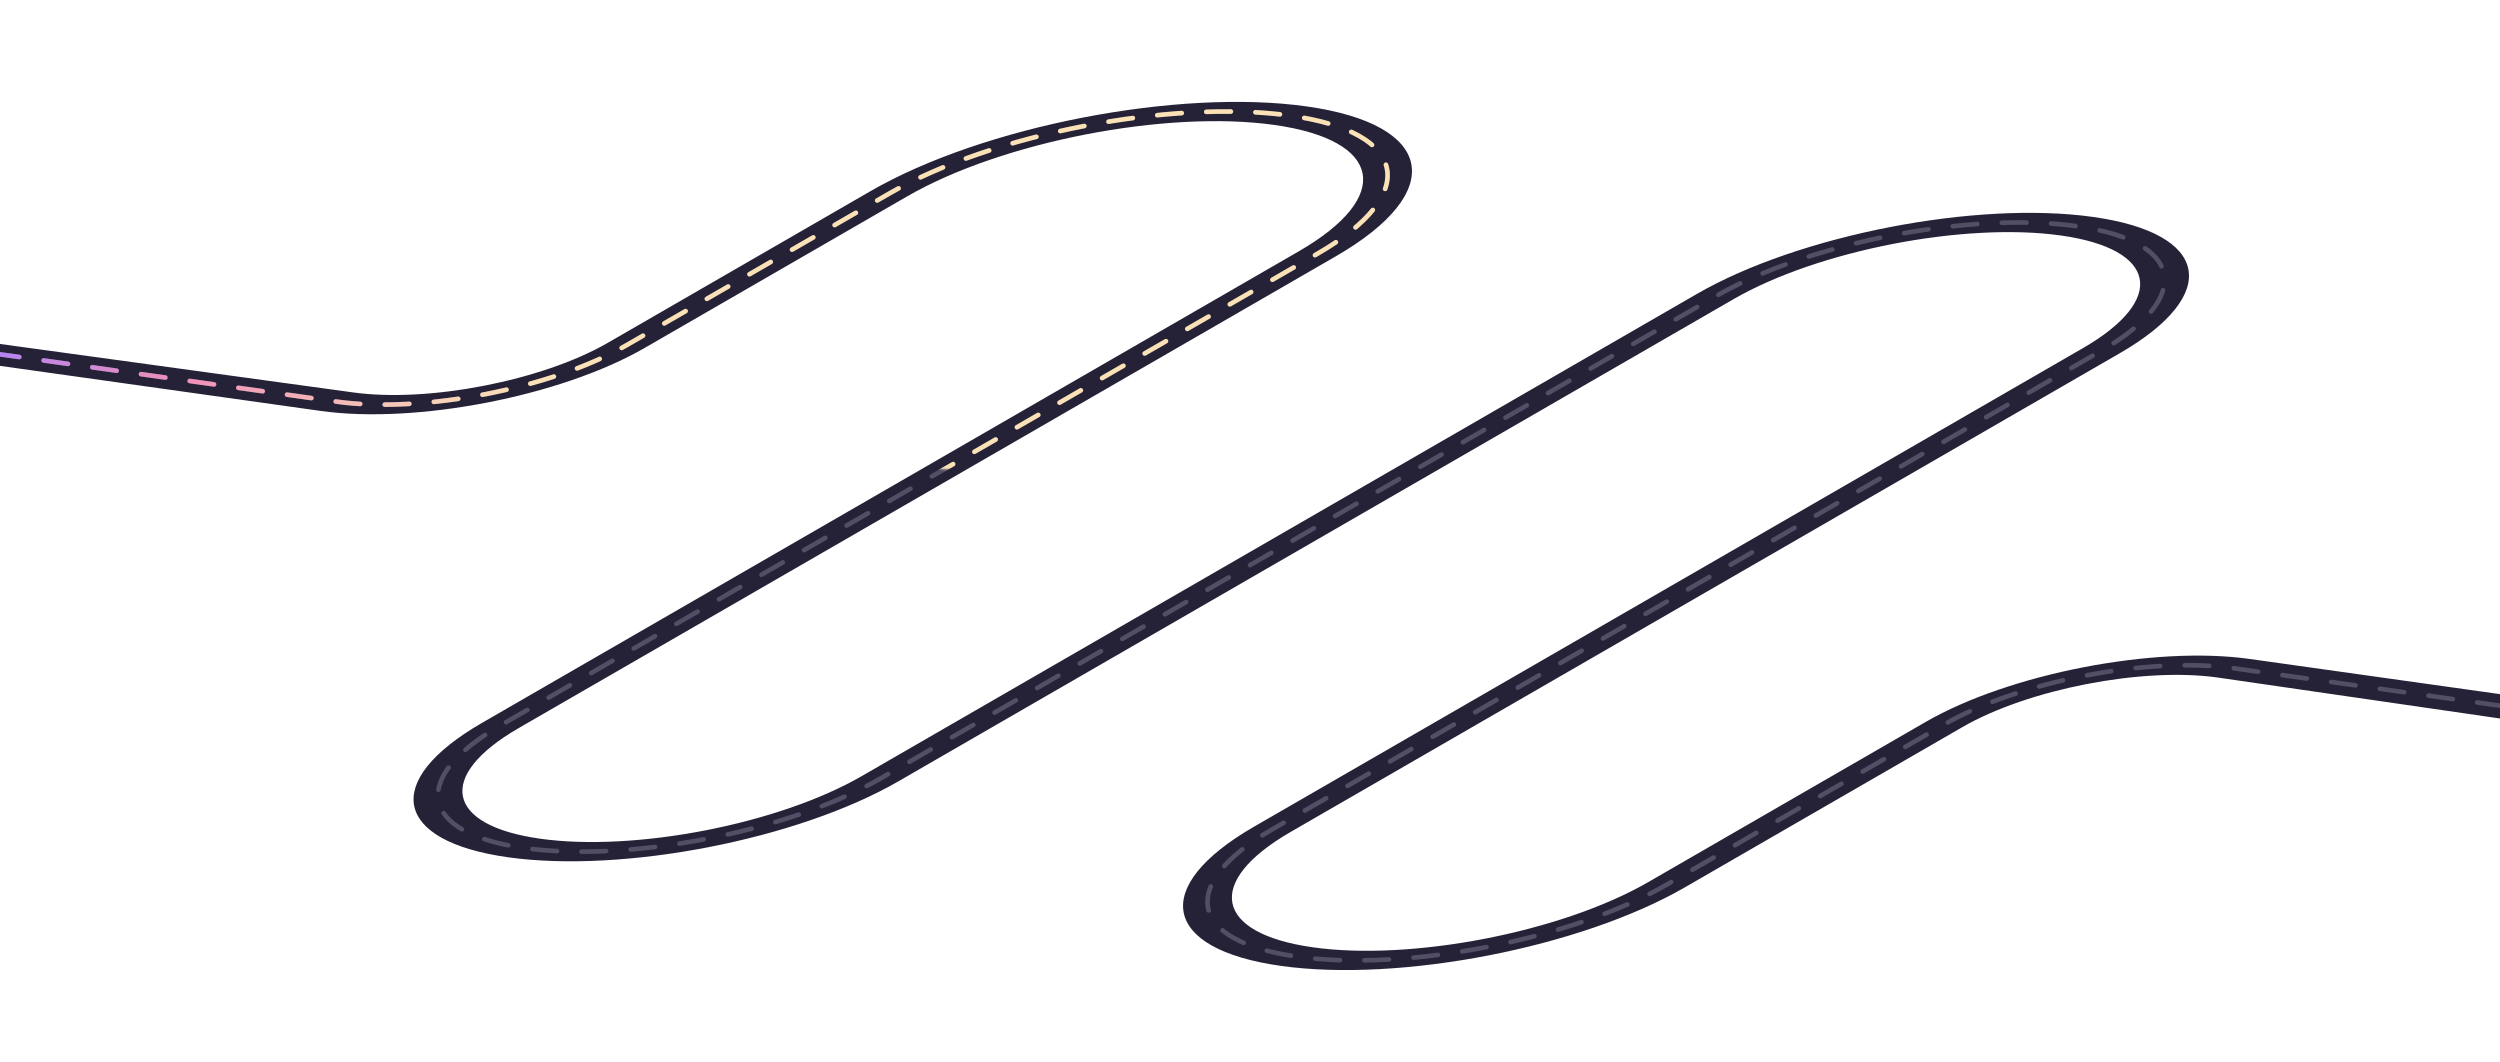 <svg width="1194" height="507" viewBox="0 0 1194 507" fill="none" xmlns="http://www.w3.org/2000/svg">
<g clip-path="url(#clip0_10087_39834)">
<path fill-rule="evenodd" clip-rule="evenodd" d="M415.804 91.267C469.435 60.303 562.626 42.188 623.952 50.807C685.278 59.426 691.515 91.514 637.883 122.478L247.722 347.738C208.187 370.563 212.785 394.217 257.992 400.571C303.198 406.924 371.894 393.571 411.429 370.746L810.418 140.389C859.174 112.24 943.894 95.772 999.644 103.607C1055.39 111.442 1061.06 140.614 1012.31 168.763L616.39 397.347C575.16 421.151 579.955 445.82 627.1 452.446C674.246 459.072 745.889 445.146 787.12 421.341L919.732 344.777C959.585 321.768 1028.83 308.308 1074.4 314.712L1224.51 335.807L1215.29 346.24L1059.05 323.576C1023.18 318.534 968.661 329.131 937.288 347.244L804.675 423.808C754.965 452.508 668.589 469.298 611.747 461.31C554.906 453.321 549.125 423.579 598.835 394.879L994.753 166.296C1035.03 143.042 1030.35 118.944 984.291 112.471C938.236 105.999 868.251 119.602 827.974 142.856L428.985 373.213C380.971 400.934 297.541 417.151 242.638 409.435C187.736 401.719 182.152 372.992 230.166 345.271L620.328 120.011C665.48 93.942 660.229 66.927 608.599 59.671C556.969 52.415 478.512 67.666 433.36 93.734L307.848 166.199C267.995 189.208 198.746 202.668 153.176 196.264L-33.353 170.049L-33.347 170.05L-22.56 161.183L168.529 187.4C204.404 192.441 258.919 181.845 290.292 163.731L415.804 91.267Z" fill="#252238"/>
<path d="M-25.669 165.618L160.861 191.833C201.583 197.556 263.465 185.528 299.078 164.967L424.59 92.502C473.981 63.986 559.806 47.303 616.284 55.241V55.241C672.761 63.178 678.506 92.73 629.114 121.246L238.953 346.506C195.178 371.779 200.269 397.97 250.323 405.004V405.004C300.378 412.039 376.441 397.254 420.215 371.981L819.205 141.624C863.721 115.923 941.074 100.887 991.976 108.041V108.041C1042.88 115.195 1048.06 141.829 1003.54 167.531L607.621 396.115C562.151 422.367 567.439 449.572 619.433 456.879V456.879C671.426 464.187 750.436 448.829 795.906 422.576L928.519 346.012C964.132 325.451 1026.01 313.423 1066.74 319.146L1216.84 340.241" stroke="#514E66" stroke-width="2.202" stroke-linecap="round" stroke-dasharray="11.74 11.74"/>
<mask id="mask0_10087_39834" style="mask-type:alpha" maskUnits="userSpaceOnUse" x="-8" y="-1" width="717" height="227">
<path d="M-7.289 152.846L560.51 -0.246L708.291 83.051L492.304 225.846L-7.289 205.446V152.846Z" fill="#D9D9D9"/>
</mask>
<g mask="url(#mask0_10087_39834)">
<path d="M-25.665 165.614L160.865 191.829C201.587 197.552 263.469 185.524 299.082 164.963L424.594 92.498C473.985 63.982 559.81 47.299 616.288 55.237V55.237C672.765 63.174 678.51 92.726 629.118 121.242L238.957 346.502C195.182 371.775 200.273 397.966 250.327 405.001V405.001C300.382 412.035 376.445 397.25 420.219 371.977L819.209 141.62C863.725 115.919 941.077 100.883 991.98 108.037V108.037C1042.88 115.191 1048.06 141.825 1003.54 167.527L607.625 396.111C562.155 422.363 567.443 449.568 619.437 456.876V456.876C671.43 464.183 750.44 448.825 795.91 422.572L928.523 346.009C964.136 325.447 1026.02 313.419 1066.74 319.142L1216.84 340.237" stroke="url(#paint0_linear_10087_39834)" stroke-width="2.202" stroke-linecap="round" stroke-dasharray="11.74 11.74"/>
</g>
</g>
<defs>
<linearGradient id="paint0_linear_10087_39834" x1="343.319" y1="136.363" x2="225.362" y2="-15.58" gradientUnits="userSpaceOnUse">
<stop offset="0.083" stop-color="#FAE2B6"/>
<stop offset="0.63" stop-color="#EF90B8"/>
<stop offset="0.958" stop-color="#B684F0"/>
</linearGradient>
<clipPath id="clip0_10087_39834">
<rect width="1194" height="507" fill="white"/>
</clipPath>
</defs>
</svg>
